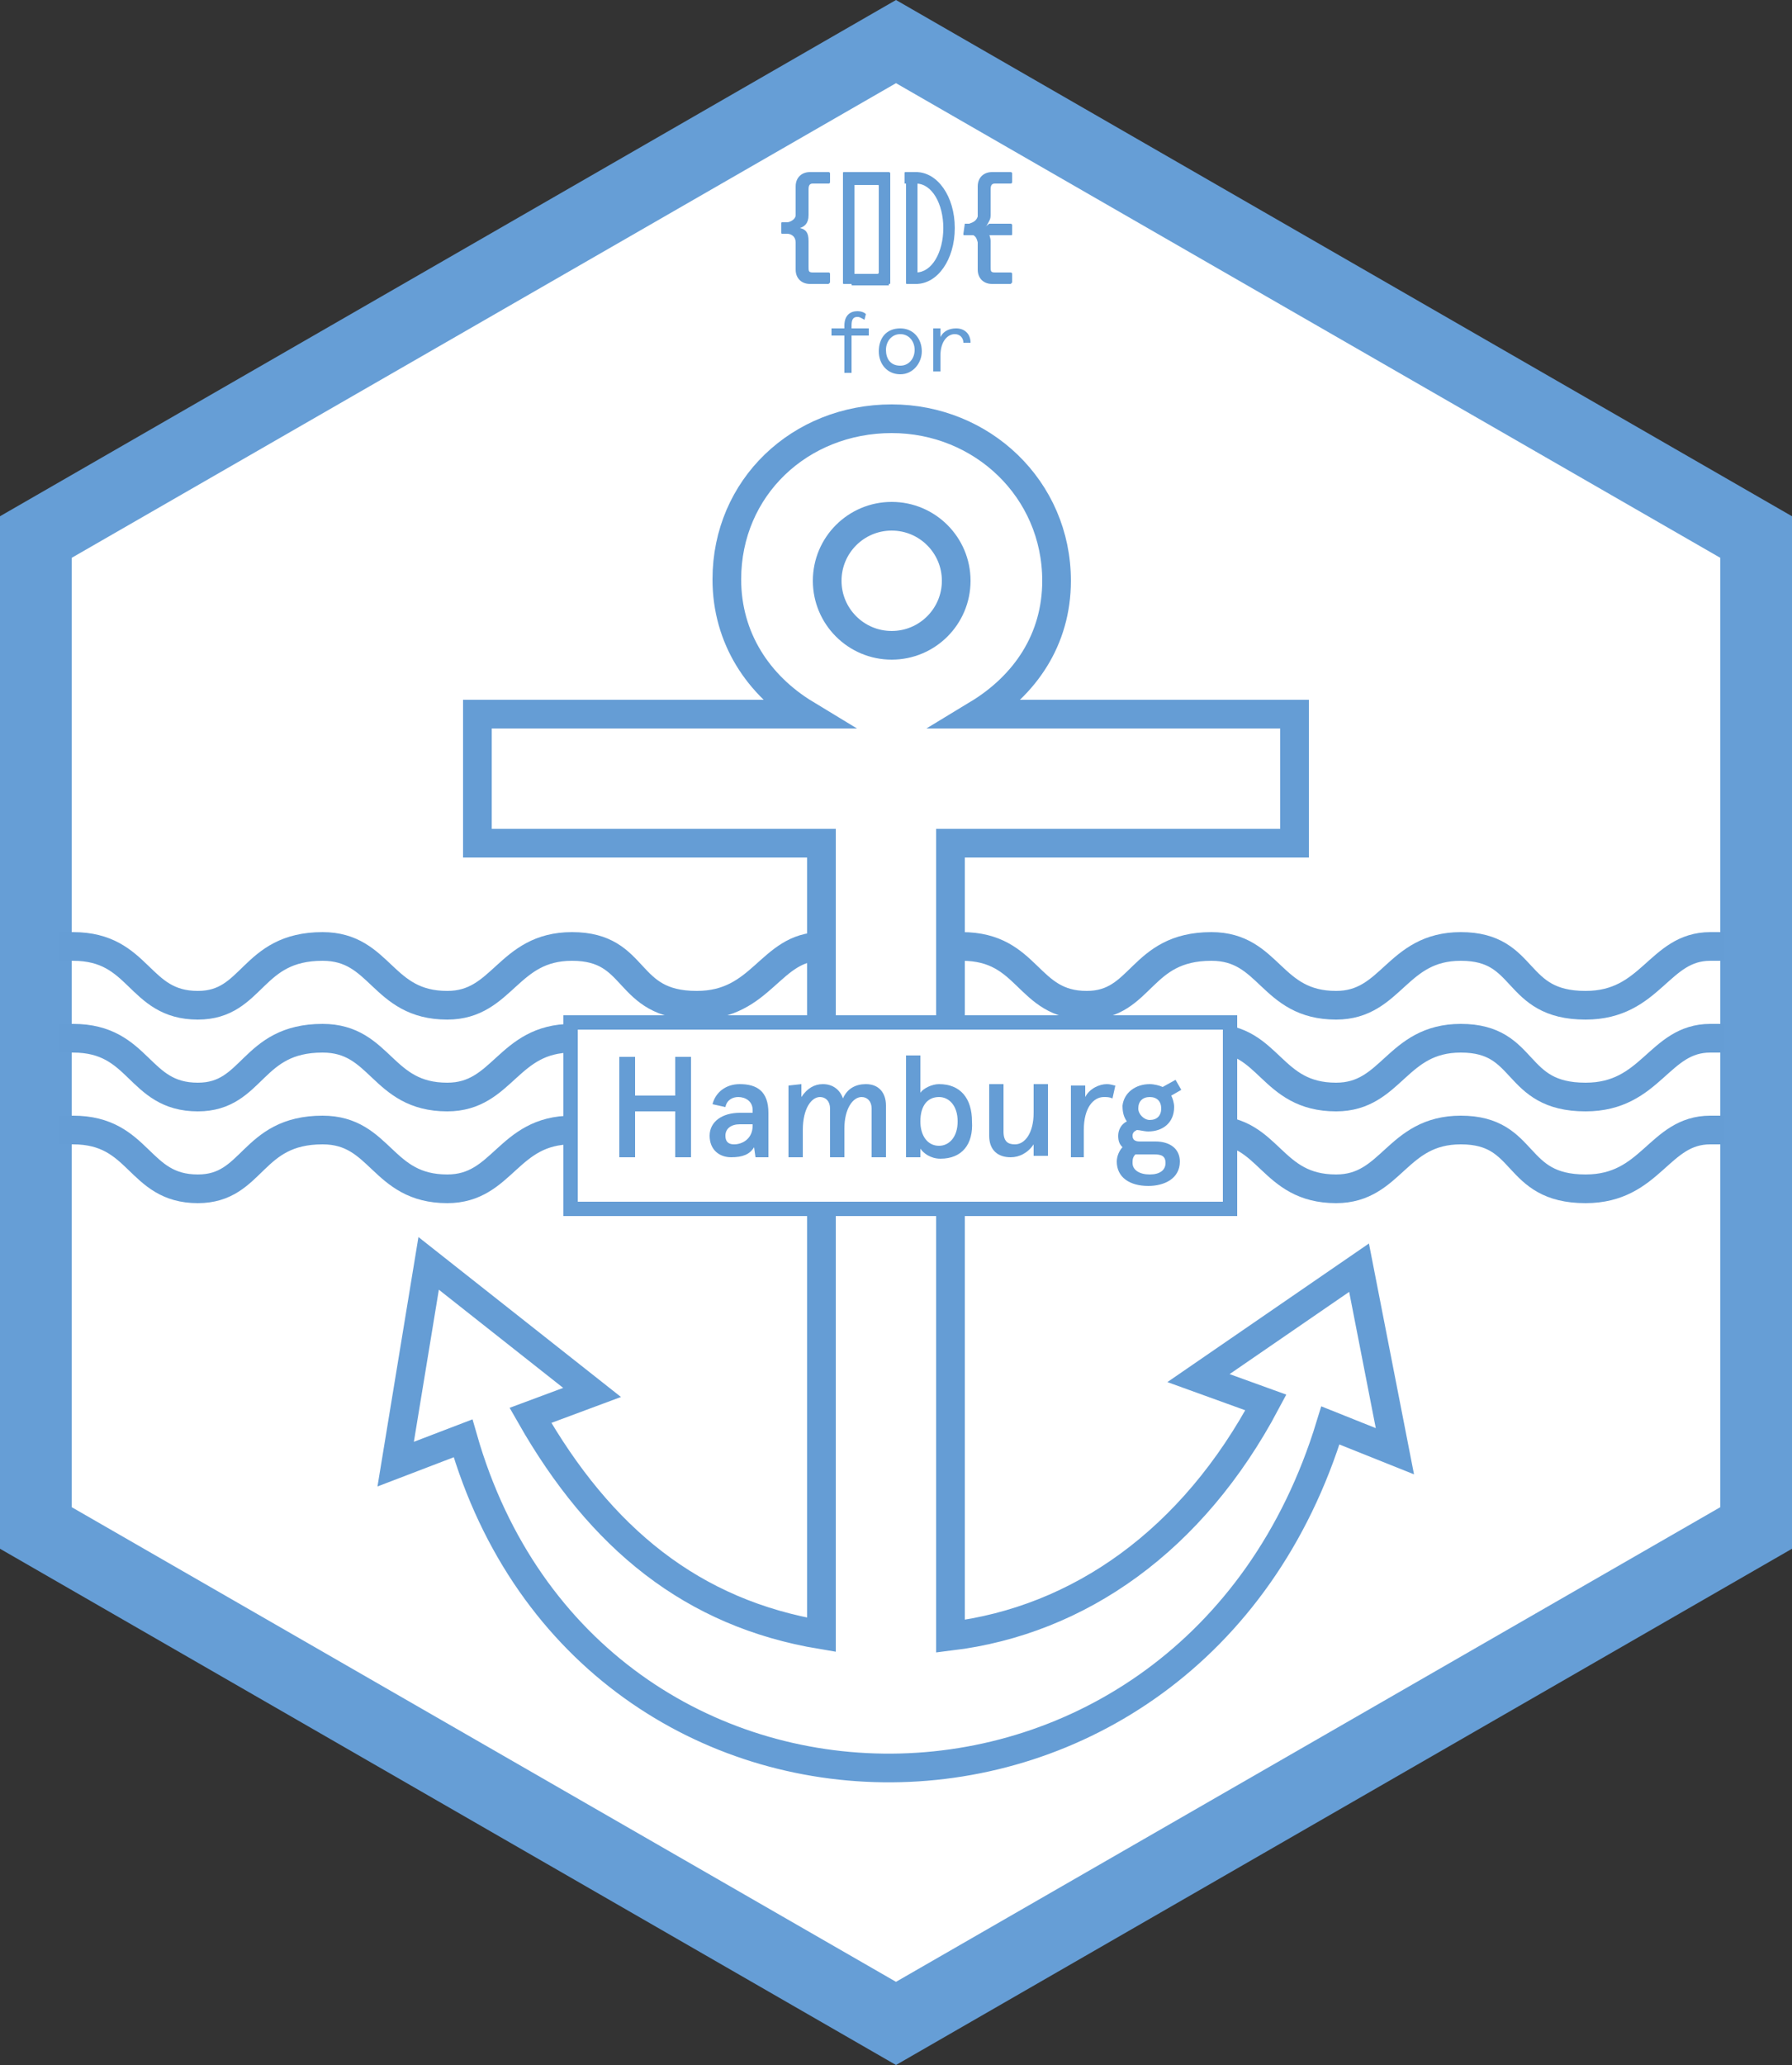 <?xml version="1.0" encoding="utf-8"?>
<!-- Generator: Adobe Illustrator 19.2.1, SVG Export Plug-In . SVG Version: 6.00 Build 0)  -->
<!DOCTYPE svg PUBLIC "-//W3C//DTD SVG 1.1//EN" "http://www.w3.org/Graphics/SVG/1.1/DTD/svg11.dtd">
<svg version="1.1" id="Ebene_1" xmlns="http://www.w3.org/2000/svg" xmlns:xlink="http://www.w3.org/1999/xlink" x="0px" y="0px"
	 width="125px" height="144px" viewBox="0 0 125 144" style="enable-background:new 0 0 125 144;" xml:space="preserve">
<rect x="0" y="0" width="125" height="144" fill="#333333" stroke="none"/>
<style type="text/css">
	.st0{fill:#FFFFFF;}
	.st1{fill:#669ED6;}
	.st2{clip-path:url(#SVGID_2_);fill:#659DD5;}
	.st3{clip-path:url(#SVGID_4_);fill:#659DD5;}
	.st4{clip-path:url(#SVGID_6_);fill:#659DD5;}
	.st5{clip-path:url(#SVGID_8_);fill:#659DD5;}
	.st6{clip-path:url(#SVGID_10_);fill:#659DD5;}
	.st7{clip-path:url(#SVGID_12_);fill:#659DD5;}
	.st8{clip-path:url(#SVGID_14_);fill:#659DD5;}
	.st9{clip-path:url(#SVGID_16_);fill:#659DD5;}
	.st10{clip-path:url(#SVGID_18_);fill:#659DD5;}
	.st11{clip-path:url(#SVGID_20_);fill:#659DD5;}
	.st12{clip-path:url(#SVGID_22_);fill:#659DD5;}
	.st13{clip-path:url(#SVGID_24_);fill:#659DD5;}
	.st14{clip-path:url(#SVGID_26_);fill:#659DD5;}
	.st15{clip-path:url(#SVGID_28_);fill:#659DD5;}
	.st16{clip-path:url(#SVGID_30_);fill:#659DD5;}
	.st17{clip-path:url(#SVGID_32_);fill:#659DD5;}
	
		.st18{clip-path:url(#SVGID_34_);fill:none;stroke:#659DD5;stroke-width:2;stroke-linecap:square;stroke-linejoin:round;stroke-miterlimit:10;}
	
		.st19{clip-path:url(#SVGID_36_);fill:none;stroke:#659DD5;stroke-width:2;stroke-linecap:square;stroke-linejoin:round;stroke-miterlimit:10;}
	
		.st20{clip-path:url(#SVGID_38_);fill:none;stroke:#659DD5;stroke-width:2;stroke-linecap:square;stroke-linejoin:round;stroke-miterlimit:10;}
	
		.st21{clip-path:url(#SVGID_40_);fill:none;stroke:#659DD5;stroke-width:2;stroke-linecap:square;stroke-linejoin:round;stroke-miterlimit:10;}
	
		.st22{clip-path:url(#SVGID_42_);fill:none;stroke:#659DD5;stroke-width:2;stroke-linecap:square;stroke-linejoin:round;stroke-miterlimit:10;}
	
		.st23{clip-path:url(#SVGID_44_);fill:none;stroke:#659DD5;stroke-width:2;stroke-linecap:square;stroke-linejoin:round;stroke-miterlimit:10;}
	.st24{clip-path:url(#SVGID_46_);fill:#FFFFFF;}
	.st25{clip-path:url(#SVGID_48_);fill:none;stroke:#659DD5;stroke-width:2;stroke-miterlimit:10;}
	.st26{clip-path:url(#SVGID_50_);fill:none;stroke:#659DD5;stroke-width:2;stroke-miterlimit:10;}
	.st27{clip-path:url(#SVGID_52_);fill:#FFFFFF;}
	.st28{clip-path:url(#SVGID_54_);fill:none;stroke:#659DD5;stroke-miterlimit:10;}
	.st29{clip-path:url(#SVGID_56_);fill:#659DD5;}
	.st30{clip-path:url(#SVGID_58_);fill:#659DD5;}
	.st31{clip-path:url(#SVGID_60_);fill:#659DD5;}
	.st32{clip-path:url(#SVGID_62_);fill:#659DD5;}
	.st33{clip-path:url(#SVGID_64_);fill:#659DD5;}
	.st34{clip-path:url(#SVGID_66_);fill:#659DD5;}
	.st35{clip-path:url(#SVGID_68_);fill:#659DD5;}
</style>
<polygon class="st0" points="2.5,106.6 2.5,37.4 62.5,2.9 122.5,37.4 122.5,106.6 62.5,141.1 "/>
<path class="st1" d="M62.5,5.8L120,38.9v66.2l-57.5,33.1L5,105.1V38.9L62.5,5.8z M62.5,0L0,36v72l62.5,36l62.5-36V36L62.5,0z"/>
<g>
	<defs>
		<rect id="SVGID_1_" x="-36.7" y="-27.2" width="198.4" height="198.4"/>
	</defs>
	<clipPath id="SVGID_2_">
		<use xlink:href="#SVGID_1_"  style="overflow:visible;"/>
	</clipPath>
	<path class="st2" d="M60.3,22.3c-0.2-0.1-0.3-0.2-0.5-0.2c-0.3,0-0.4,0.2-0.4,0.6v0.2h1.2v0.5h-1.2v2.6h-0.5v-2.6H58v-0.5h0.9v-0.2
		c0-0.7,0.4-1,0.9-1c0.3,0,0.5,0.1,0.6,0.2L60.3,22.3z"/>
</g>
<g>
	<defs>
		<rect id="SVGID_3_" x="-36.7" y="-27.2" width="198.4" height="198.4"/>
	</defs>
	<clipPath id="SVGID_4_">
		<use xlink:href="#SVGID_3_"  style="overflow:visible;"/>
	</clipPath>
	<path class="st3" d="M62.8,22.9c0.9,0,1.5,0.7,1.5,1.6c0,0.8-0.6,1.6-1.5,1.6s-1.5-0.7-1.5-1.6C61.3,23.6,61.8,22.9,62.8,22.9
		 M62.8,25.5c0.6,0,1-0.5,1-1.1c0-0.6-0.4-1.1-1-1.1s-1,0.5-1,1.1C61.8,25,62.1,25.5,62.8,25.5"/>
</g>
<g>
	<defs>
		<rect id="SVGID_5_" x="-36.7" y="-27.2" width="198.4" height="198.4"/>
	</defs>
	<clipPath id="SVGID_6_">
		<use xlink:href="#SVGID_5_"  style="overflow:visible;"/>
	</clipPath>
	<path class="st4" d="M67.2,23.9c0-0.3-0.2-0.6-0.6-0.6c-0.5,0-1,0.5-1,1.5v1.1h-0.5v-3h0.5v0.6c0.2-0.4,0.6-0.6,1.1-0.6
		c0.6,0,1,0.4,1,1H67.2z"/>
</g>
<g>
	<defs>
		<rect id="SVGID_7_" x="-36.7" y="-27.2" width="198.4" height="198.4"/>
	</defs>
	<clipPath id="SVGID_8_">
		<use xlink:href="#SVGID_7_"  style="overflow:visible;"/>
	</clipPath>
	<polygon class="st5" points="58.8,12.7 58.8,12.8 58.8,19.2 59.3,19.2 59.5,19.2 59.6,19.2 59.6,12.7 	"/>
</g>
<g>
	<defs>
		<rect id="SVGID_9_" x="-36.7" y="-27.2" width="198.4" height="198.4"/>
	</defs>
	<clipPath id="SVGID_10_">
		<use xlink:href="#SVGID_9_"  style="overflow:visible;"/>
	</clipPath>
	<path class="st6" d="M62,19.8c0.1,0,0.1,0,0.1-0.1v-7.6c0-0.1-0.1-0.1-0.1-0.1h-2.5c-0.1,0-0.1,0-0.1,0.1v0.2v0.5
		c0,0.1,0,0.1,0.1,0.1h1.7c0.1,0,0.1,0,0.1,0.1v6c0,0.1-0.1,0.1-0.1,0.1h-1.7c-0.1,0-0.1,0-0.1,0v0.2v0.5c0,0.1,0,0.1,0.1,0.1H62z"
		/>
</g>
<g>
	<defs>
		<rect id="SVGID_11_" x="-36.7" y="-27.2" width="198.4" height="198.4"/>
	</defs>
	<clipPath id="SVGID_12_">
		<use xlink:href="#SVGID_11_"  style="overflow:visible;"/>
	</clipPath>
	<polygon class="st7" points="63.2,12.7 63.2,12.8 63.2,19.2 63.8,19.2 64,19.2 64,12.7 	"/>
</g>
<g>
	<defs>
		<rect id="SVGID_13_" x="-36.7" y="-27.2" width="198.4" height="198.4"/>
	</defs>
	<clipPath id="SVGID_14_">
		<use xlink:href="#SVGID_13_"  style="overflow:visible;"/>
	</clipPath>
	<path class="st8" d="M63.9,19.8V19c1.1,0,1.9-1.4,1.9-3.1c0-1.7-0.8-3.1-1.9-3.1V12c1.5,0,2.7,1.7,2.7,3.9
		C66.6,18.1,65.4,19.8,63.9,19.8"/>
</g>
<g>
	<defs>
		<rect id="SVGID_15_" x="-36.7" y="-27.2" width="198.4" height="198.4"/>
	</defs>
	<clipPath id="SVGID_16_">
		<use xlink:href="#SVGID_15_"  style="overflow:visible;"/>
	</clipPath>
	<path class="st9" d="M55.5,17.3v1.1v0.4c0,0.6,0.4,1,1,1h0.2h0.5h0.6c0,0,0.1-0.1,0.1-0.1v-0.6c0-0.1-0.1-0.1-0.1-0.1h-0.6h-0.3
		h-0.2c-0.3,0-0.3-0.1-0.3-0.4v-0.2v-1v-0.6c0-0.6-0.2-0.8-0.6-0.9c0.3-0.1,0.6-0.3,0.6-0.9v-0.4v-1.1v-0.3c0-0.3,0.1-0.4,0.3-0.4
		h0.2h0.3h0.6c0,0,0.1,0,0.1-0.1v-0.6c0-0.1-0.1-0.1-0.1-0.1h-0.5h-0.5h-0.3c-0.6,0-1,0.4-1,1v0.3v1.3c0,0,0,0.3,0,0.4
		c0,0.3-0.4,0.5-0.6,0.5h-0.3c-0.1,0-0.1,0-0.1,0.1v0.6c0,0.1,0,0.1,0.1,0.1h0.3c0.3,0,0.6,0.2,0.6,0.6C55.5,17,55.5,17.3,55.5,17.3
		"/>
</g>
<g>
	<defs>
		<rect id="SVGID_17_" x="-36.7" y="-27.2" width="198.4" height="198.4"/>
	</defs>
	<clipPath id="SVGID_18_">
		<use xlink:href="#SVGID_17_"  style="overflow:visible;"/>
	</clipPath>
	<path class="st10" d="M59.5,12h-0.3h-0.3c-0.1,0-0.1,0-0.1,0.1v0.2v0.4v0.1h0.1h0.6h0.1v-0.1v-0.6V12H59.5z"/>
</g>
<g>
	<defs>
		<rect id="SVGID_19_" x="-36.7" y="-27.2" width="198.4" height="198.4"/>
	</defs>
	<clipPath id="SVGID_20_">
		<use xlink:href="#SVGID_19_"  style="overflow:visible;"/>
	</clipPath>
	<path class="st11" d="M58.8,19.1v0.3v0.3c0,0.1,0,0.1,0.1,0.1h0.2h0.4h0.1v-0.1v-0.6V19h-0.1L58.8,19.1L58.8,19.1L58.8,19.1z"/>
</g>
<g>
	<defs>
		<rect id="SVGID_21_" x="-36.7" y="-27.2" width="198.4" height="198.4"/>
	</defs>
	<clipPath id="SVGID_22_">
		<use xlink:href="#SVGID_21_"  style="overflow:visible;"/>
	</clipPath>
	<path class="st12" d="M63.8,12h-0.3h-0.3c-0.1,0-0.1,0-0.1,0.1v0.2v0.4v0.1h0.1h0.6H64v-0.1v-0.6V12H63.8z"/>
</g>
<g>
	<defs>
		<rect id="SVGID_23_" x="-36.7" y="-27.2" width="198.4" height="198.4"/>
	</defs>
	<clipPath id="SVGID_24_">
		<use xlink:href="#SVGID_23_"  style="overflow:visible;"/>
	</clipPath>
	<path class="st13" d="M63.2,19.1v0.3v0.3c0,0.1,0,0.1,0.1,0.1h0.2h0.4H64v-0.1v-0.6V19h-0.1L63.2,19.1L63.2,19.1L63.2,19.1
		L63.2,19.1z"/>
</g>
<g>
	<defs>
		<rect id="SVGID_25_" x="-36.7" y="-27.2" width="198.4" height="198.4"/>
	</defs>
	<clipPath id="SVGID_26_">
		<use xlink:href="#SVGID_25_"  style="overflow:visible;"/>
	</clipPath>
	<path class="st14" d="M68.2,17.3v1.1v0.4c0,0.6,0.4,1,1,1h0.2h0.5h0.6c0,0,0.1-0.1,0.1-0.1v-0.6c0-0.1-0.1-0.1-0.1-0.1h-0.6h-0.3
		h-0.2c-0.3,0-0.3-0.1-0.3-0.4v-0.2v-1v-0.6c0-0.2-0.1-0.4-0.1-0.5h-1.4c0.4,0.1,0.5,0.2,0.6,0.6C68.2,17.1,68.2,17.3,68.2,17.3"/>
</g>
<g>
	<defs>
		<rect id="SVGID_27_" x="-36.7" y="-27.2" width="198.4" height="198.4"/>
	</defs>
	<clipPath id="SVGID_28_">
		<use xlink:href="#SVGID_27_"  style="overflow:visible;"/>
	</clipPath>
	<path class="st15" d="M68.2,15.1c-0.1,0.3-0.3,0.4-0.6,0.5h1.3c0.1-0.2,0.2-0.3,0.2-0.6v-0.4v-1.1v-0.3c0-0.3,0.1-0.4,0.3-0.4h0.2
		h0.3h0.6c0,0,0.1,0,0.1-0.1v-0.6c0-0.1-0.1-0.1-0.1-0.1h-0.5h-0.5h-0.3c-0.6,0-1,0.4-1,1v0.3v1.3C68.2,14.7,68.2,14.9,68.2,15.1"/>
</g>
<g>
	<defs>
		<rect id="SVGID_29_" x="-36.7" y="-27.2" width="198.4" height="198.4"/>
	</defs>
	<clipPath id="SVGID_30_">
		<use xlink:href="#SVGID_29_"  style="overflow:visible;"/>
	</clipPath>
	<path class="st16" d="M68.4,16c0.2,0.1,0.4,0.2,0.6,0.4h1.5c0.1,0,0.1,0,0.1-0.1v-0.6c0-0.1-0.1-0.1-0.1-0.1h-1.5
		C68.8,15.8,68.5,15.9,68.4,16"/>
</g>
<g>
	<defs>
		<rect id="SVGID_31_" x="-36.7" y="-27.2" width="198.4" height="198.4"/>
	</defs>
	<clipPath id="SVGID_32_">
		<use xlink:href="#SVGID_31_"  style="overflow:visible;"/>
	</clipPath>
	<path class="st17" d="M67.3,15.6C67.2,15.6,67.2,15.6,67.3,15.6l-0.1,0.7c0,0.1,0,0.1,0.1,0.1h0.3h1.4c-0.1-0.2-0.3-0.3-0.5-0.4
		c0.2-0.1,0.3-0.2,0.4-0.4h-1.3H67.3z"/>
</g>
<g>
	<defs>
		<rect id="SVGID_33_" x="-36.7" y="-27.2" width="198.4" height="198.4"/>
	</defs>
	<clipPath id="SVGID_34_">
		<use xlink:href="#SVGID_33_"  style="overflow:visible;"/>
	</clipPath>
	<path class="st18" d="M57.3,66c-3.6,0-4.1,4.1-8.7,4.1c-5.1,0-4-4.1-8.7-4.1c-4.5,0-4.8,4.1-8.7,4.1c-4.6,0-4.6-4.1-8.7-4.1
		c-5,0-4.8,4.1-8.7,4.1c-4.2,0-4-4.1-8.7-4.1"/>
</g>
<g>
	<defs>
		<rect id="SVGID_35_" x="-36.7" y="-27.2" width="198.4" height="198.4"/>
	</defs>
	<clipPath id="SVGID_36_">
		<use xlink:href="#SVGID_35_"  style="overflow:visible;"/>
	</clipPath>
	<path class="st19" d="M119.3,66c-3.6,0-4.1,4.1-8.7,4.1c-5.1,0-4-4.1-8.7-4.1c-4.5,0-4.8,4.1-8.7,4.1c-4.6,0-4.6-4.1-8.7-4.1
		c-5,0-4.8,4.1-8.7,4.1c-4.2,0-4-4.1-8.7-4.1"/>
</g>
<g>
	<defs>
		<rect id="SVGID_37_" x="-36.7" y="-27.2" width="198.4" height="198.4"/>
	</defs>
	<clipPath id="SVGID_38_">
		<use xlink:href="#SVGID_37_"  style="overflow:visible;"/>
	</clipPath>
	<path class="st20" d="M57.3,72.4c-3.6,0-4.1,4.1-8.7,4.1c-5.1,0-4-4.1-8.7-4.1c-4.5,0-4.8,4.1-8.7,4.1c-4.6,0-4.6-4.1-8.7-4.1
		c-5,0-4.8,4.1-8.7,4.1c-4.2,0-4-4.1-8.7-4.1"/>
</g>
<g>
	<defs>
		<rect id="SVGID_39_" x="-36.7" y="-27.2" width="198.4" height="198.4"/>
	</defs>
	<clipPath id="SVGID_40_">
		<use xlink:href="#SVGID_39_"  style="overflow:visible;"/>
	</clipPath>
	<path class="st21" d="M119.3,72.4c-3.6,0-4.1,4.1-8.7,4.1c-5.1,0-4-4.1-8.7-4.1c-4.5,0-4.8,4.1-8.7,4.1c-4.6,0-4.6-4.1-8.7-4.1
		c-5,0-4.8,4.1-8.7,4.1c-4.2,0-4-4.1-8.7-4.1"/>
</g>
<g>
	<defs>
		<rect id="SVGID_41_" x="-36.7" y="-27.2" width="198.4" height="198.4"/>
	</defs>
	<clipPath id="SVGID_42_">
		<use xlink:href="#SVGID_41_"  style="overflow:visible;"/>
	</clipPath>
	<path class="st22" d="M57.3,78.8c-3.6,0-4.1,4.1-8.7,4.1c-5.1,0-4-4.1-8.7-4.1c-4.5,0-4.8,4.1-8.7,4.1c-4.6,0-4.6-4.1-8.7-4.1
		c-5,0-4.8,4.1-8.7,4.1c-4.2,0-4-4.1-8.7-4.1"/>
</g>
<g>
	<defs>
		<rect id="SVGID_43_" x="-36.7" y="-27.2" width="198.4" height="198.4"/>
	</defs>
	<clipPath id="SVGID_44_">
		<use xlink:href="#SVGID_43_"  style="overflow:visible;"/>
	</clipPath>
	<path class="st23" d="M119.3,78.8c-3.6,0-4.1,4.1-8.7,4.1c-5.1,0-4-4.1-8.7-4.1c-4.5,0-4.8,4.1-8.7,4.1c-4.6,0-4.6-4.1-8.7-4.1
		c-5,0-4.8,4.1-8.7,4.1c-4.2,0-4-4.1-8.7-4.1"/>
</g>
<g>
	<defs>
		<rect id="SVGID_45_" x="-36.7" y="-27.2" width="198.4" height="198.4"/>
	</defs>
	<clipPath id="SVGID_46_">
		<use xlink:href="#SVGID_45_"  style="overflow:visible;"/>
	</clipPath>
	<path class="st24" d="M97.3,101.2l-2.5-12.8l-11.2,7.7l4.7,1.7c-5.1,9.6-13,15.2-22,16.3V58.8h24v-9H68.2c3.3-2,5.5-5.2,5.5-9.3
		c0-6.4-5.2-11.3-11.5-11.3c-6.4,0-11.5,4.8-11.5,11.2c0,4.1,2.2,7.4,5.5,9.4H33.3v9h24V114c-9-1.5-15.4-6.7-20.3-15.3l4.3-1.6
		l-11.4-9l-2.3,14l4.7-1.8c8.8,30.7,50.8,30.9,60.5-0.9L97.3,101.2z"/>
</g>
<g>
	<defs>
		<rect id="SVGID_47_" x="-36.7" y="-27.2" width="198.4" height="198.4"/>
	</defs>
	<clipPath id="SVGID_48_">
		<use xlink:href="#SVGID_47_"  style="overflow:visible;"/>
	</clipPath>
	<path class="st25" d="M97.3,101.2l-2.5-12.8l-11.2,7.7l4.7,1.7c-5.1,9.6-13,15.2-22,16.3V58.8h24v-9H68.2c3.3-2,5.5-5.2,5.5-9.3
		c0-6.4-5.2-11.3-11.5-11.3c-6.4,0-11.5,4.8-11.5,11.2c0,4.1,2.2,7.4,5.5,9.4H33.3v9h24V114c-9-1.5-15.4-6.7-20.3-15.3l4.3-1.6
		l-11.4-9l-2.3,14l4.7-1.8c8.8,30.7,50.8,30.9,60.5-0.9L97.3,101.2z"/>
</g>
<g>
	<defs>
		<rect id="SVGID_49_" x="-36.7" y="-27.2" width="198.4" height="198.4"/>
	</defs>
	<clipPath id="SVGID_50_">
		<use xlink:href="#SVGID_49_"  style="overflow:visible;"/>
	</clipPath>
	<circle class="st26" cx="62.2" cy="40.5" r="4.5"/>
</g>
<g>
	<defs>
		<rect id="SVGID_51_" x="-36.7" y="-27.2" width="198.4" height="198.4"/>
	</defs>
	<clipPath id="SVGID_52_">
		<use xlink:href="#SVGID_51_"  style="overflow:visible;"/>
	</clipPath>
	<rect x="39.8" y="71.3" class="st27" width="46" height="13"/>
</g>
<g>
	<defs>
		<rect id="SVGID_53_" x="-36.7" y="-27.2" width="198.4" height="198.4"/>
	</defs>
	<clipPath id="SVGID_54_">
		<use xlink:href="#SVGID_53_"  style="overflow:visible;"/>
	</clipPath>
	<rect x="39.8" y="71.3" class="st28" width="46" height="13"/>
</g>
<g>
	<defs>
		<rect id="SVGID_55_" x="-36.7" y="-27.2" width="198.4" height="198.4"/>
	</defs>
	<clipPath id="SVGID_56_">
		<use xlink:href="#SVGID_55_"  style="overflow:visible;"/>
	</clipPath>
	<polygon class="st29" points="43.2,73.7 44.3,73.7 44.3,76.4 47.1,76.4 47.1,73.7 48.2,73.7 48.2,80.7 47.1,80.7 47.1,77.5 
		44.3,77.5 44.3,80.7 43.2,80.7 	"/>
</g>
<g>
	<defs>
		<rect id="SVGID_57_" x="-36.7" y="-27.2" width="198.4" height="198.4"/>
	</defs>
	<clipPath id="SVGID_58_">
		<use xlink:href="#SVGID_57_"  style="overflow:visible;"/>
	</clipPath>
	<path class="st30" d="M51.6,77.6h0.9v-0.2c0-0.6-0.5-0.9-1-0.9c-0.4,0-0.8,0.2-0.9,0.7l-0.9-0.2c0.2-0.8,0.9-1.4,1.9-1.4
		c1.2,0,2,0.5,2,2v3.1h-0.9L52.6,80c-0.3,0.5-0.8,0.7-1.6,0.7c-0.8,0-1.5-0.5-1.5-1.5C49.5,78.2,50.4,77.6,51.6,77.6 M51.2,79.8
		c0.6,0,1.3-0.4,1.3-1.3v-0.1h-0.9c-0.6,0-1,0.3-1,0.8C50.6,79.6,50.8,79.8,51.2,79.8"/>
</g>
<g>
	<defs>
		<rect id="SVGID_59_" x="-36.7" y="-27.2" width="198.4" height="198.4"/>
	</defs>
	<clipPath id="SVGID_60_">
		<use xlink:href="#SVGID_59_"  style="overflow:visible;"/>
	</clipPath>
	<path class="st31" d="M55.9,75.6v0.9c0.4-0.6,0.9-0.9,1.5-0.9c0.7,0,1.2,0.4,1.4,1c0.3-0.7,0.9-1,1.6-1c0.9,0,1.4,0.6,1.4,1.5v3.6
		h-1v-3.4c0-0.5-0.3-0.8-0.7-0.8c-0.6,0-1.2,0.8-1.2,2.2v2h-1v-3.4c0-0.5-0.3-0.8-0.7-0.8c-0.6,0-1.2,0.8-1.2,2.3v1.9h-1v-5
		L55.9,75.6L55.9,75.6z"/>
</g>
<g>
	<defs>
		<rect id="SVGID_61_" x="-36.7" y="-27.2" width="198.4" height="198.4"/>
	</defs>
	<clipPath id="SVGID_62_">
		<use xlink:href="#SVGID_61_"  style="overflow:visible;"/>
	</clipPath>
	<path class="st32" d="M65.6,80.8c-0.7,0-1.2-0.4-1.4-0.7v0.6h-1v-7.1h1v2.6c0.2-0.3,0.8-0.6,1.3-0.6c1.5,0,2.3,1,2.3,2.6
		C67.9,79.8,67.1,80.8,65.6,80.8 M65.5,76.5c-0.8,0-1.3,0.6-1.3,1.7c0,1,0.5,1.7,1.3,1.7c0.7,0,1.3-0.6,1.3-1.7S66.2,76.5,65.5,76.5
		"/>
</g>
<g>
	<defs>
		<rect id="SVGID_63_" x="-36.7" y="-27.2" width="198.4" height="198.4"/>
	</defs>
	<clipPath id="SVGID_64_">
		<use xlink:href="#SVGID_63_"  style="overflow:visible;"/>
	</clipPath>
	<path class="st33" d="M72.1,80.7v-0.9c-0.4,0.6-1,0.9-1.6,0.9c-0.9,0-1.5-0.5-1.5-1.5v-3.6h1v3.3c0,0.7,0.3,0.9,0.8,0.9
		c0.7,0,1.3-0.8,1.3-2.2v-2h1v5H72.1z"/>
</g>
<g>
	<defs>
		<rect id="SVGID_65_" x="-36.7" y="-27.2" width="198.4" height="198.4"/>
	</defs>
	<clipPath id="SVGID_66_">
		<use xlink:href="#SVGID_65_"  style="overflow:visible;"/>
	</clipPath>
	<path class="st34" d="M74.7,80.7v-5h1v0.8c0.3-0.6,1-0.9,1.5-0.9c0.3,0,0.5,0.1,0.6,0.1l-0.2,0.9c-0.2-0.1-0.4-0.1-0.6-0.1
		c-0.7,0-1.4,0.7-1.4,2.3v1.9H74.7z"/>
</g>
<g>
	<defs>
		<rect id="SVGID_67_" x="-36.7" y="-27.2" width="198.4" height="198.4"/>
	</defs>
	<clipPath id="SVGID_68_">
		<use xlink:href="#SVGID_67_"  style="overflow:visible;"/>
	</clipPath>
	<path class="st35" d="M80.2,75.6c0.3,0,0.7,0.1,0.9,0.2l0.9-0.5l0.4,0.7l-0.7,0.4c0.1,0.2,0.2,0.5,0.2,0.8c0,1.1-0.8,1.7-1.8,1.7
		c-0.3,0-0.6-0.1-0.8-0.1c-0.2,0.1-0.3,0.2-0.3,0.4c0,0.3,0.2,0.4,0.5,0.4h1.1c1,0,1.7,0.5,1.7,1.4c0,1.2-1.1,1.7-2.2,1.7
		c-1.3,0-2.2-0.6-2.2-1.7c0-0.4,0.2-0.8,0.4-1c-0.2-0.2-0.3-0.4-0.3-0.8c0-0.4,0.2-0.8,0.6-1c-0.2-0.3-0.3-0.6-0.3-1.1
		C78.4,76.2,79.2,75.6,80.2,75.6 M79.7,80.5c-0.2,0-0.3,0-0.5,0c-0.2,0.2-0.2,0.4-0.2,0.6c0,0.5,0.5,0.8,1.2,0.8
		c0.7,0,1.1-0.3,1.1-0.8c0-0.5-0.3-0.6-0.8-0.6L79.7,80.5L79.7,80.5z M80.2,78.1c0.5,0,0.8-0.3,0.8-0.8c0-0.5-0.3-0.8-0.8-0.8
		c-0.5,0-0.8,0.3-0.8,0.8C79.4,77.7,79.8,78.1,80.2,78.1"/>
</g>
</svg>
